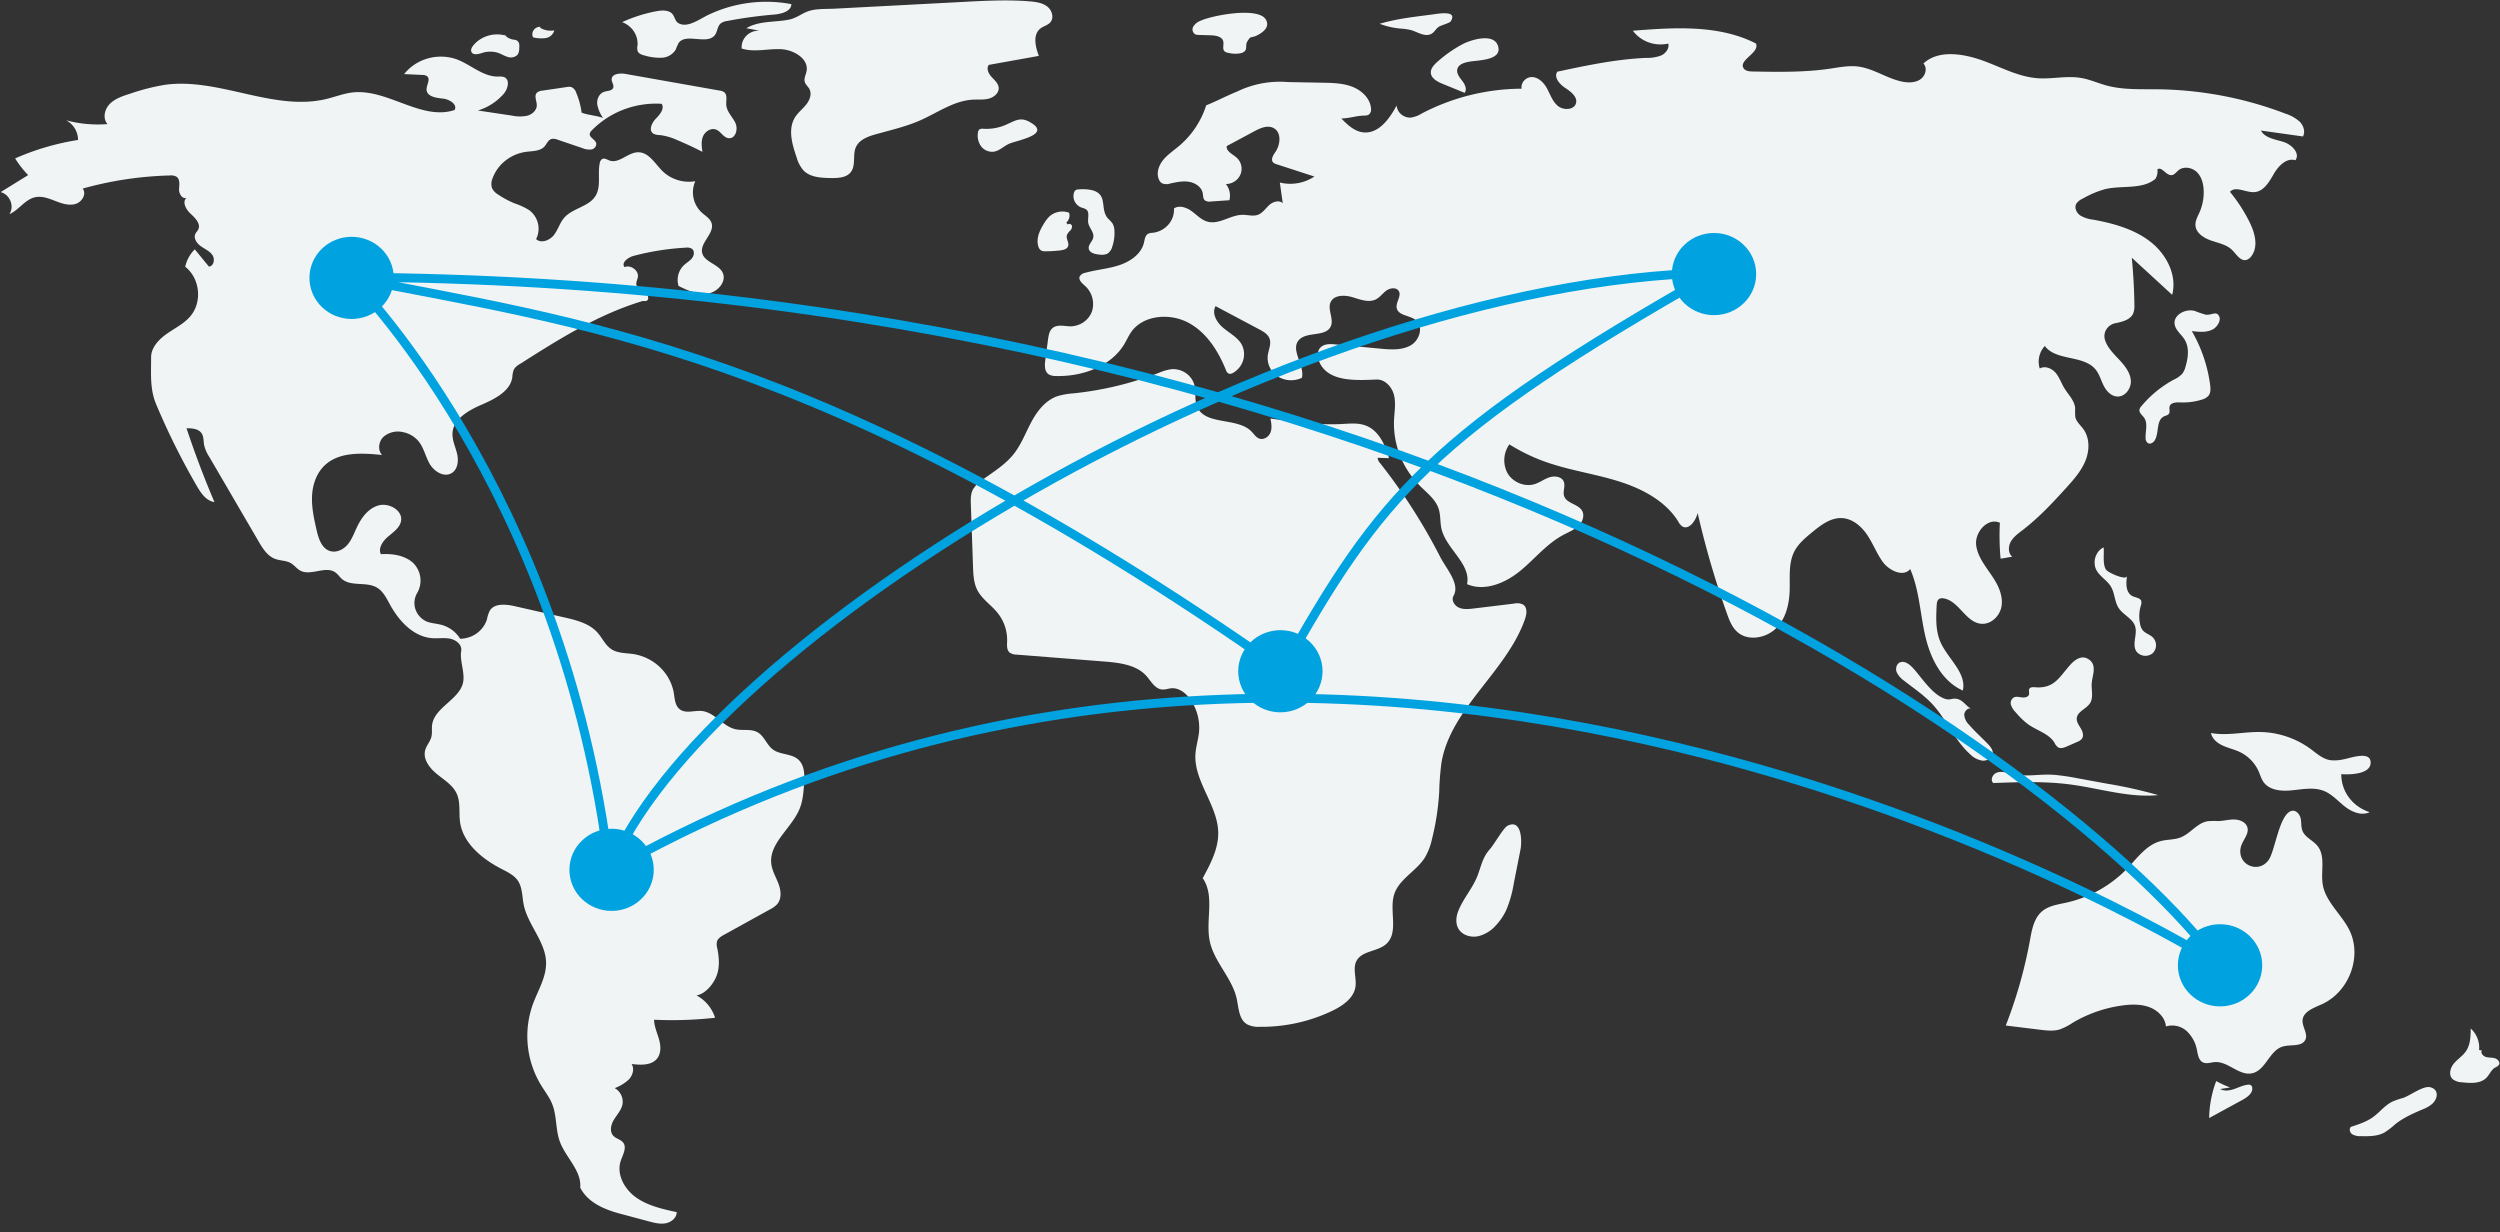 <svg width="280" height="138" fill="none" xmlns="http://www.w3.org/2000/svg"><rect width="100%" height="100%" fill="#333333" stroke="none"/><path d="M65.141 12.616a8.64 8.64 0 00-.605-2.23 1.019 1.019 0 00-.534-.631 1.14 1.14 0 00-.529-.006l-2.716.4a1.07 1.07 0 00-.62.232c-.354.358-.005.934-.016 1.428-.012.556-.525 1.007-1.081 1.156a4.247 4.247 0 01-1.718-.02l-3.799-.569a6.282 6.282 0 002.874-1.845c.5-.57.766-1.633.043-1.903a1.84 1.84 0 00-.66-.051c-1.72.013-3.075-1.37-4.686-1.952-2.115-.715-4.468-.04-5.831 1.673l2.023.094a.93.93 0 01.54.138c.443.35-.108 1.024-.046 1.573.081.713 1.065.865 1.807.937.742.072 1.683.652 1.326 1.282-3.728 1.236-7.523-2.415-11.439-1.966-.99.114-1.927.489-2.894.724-5.912 1.44-12.023-2.4-18.061-1.587-1.343.22-2.662.555-3.943 1-.822.26-1.679.54-2.276 1.143-.597.602-.824 1.632-.259 2.261a13.716 13.716 0 01-4.636-.424 2.488 2.488 0 011.336 2.203 28.31 28.31 0 00-7.047 2.067c.418.67.907 1.296 1.458 1.87L.07 21.517c1.042.252 1.58 1.618.974 2.471 1.08-.462 1.75-1.657 2.904-1.9.756-.158 1.526.14 2.243.419.718.28 1.507.55 2.25.34.742-.209 1.29-1.136.818-1.726a39.828 39.828 0 019.763-1.468c.255-.03.513.017.739.135.43.288.317.908.294 1.412-.023.503.385 1.165.852.938-.55.46-.08 1.323.448 1.806.528.483 1.165 1.15.841 1.777-.084.164-.227.295-.308.46-.24.489.14 1.058.59 1.382.448.324.998.551 1.31 1 .31.449.17 1.235-.388 1.297l-1.584-1.935a3.92 3.92 0 00-1.07 1.951c1.68 1.322 1.932 4.01.526 5.6-.719.813-1.74 1.306-2.632 1.94-.893.634-1.718 1.536-1.716 2.603.004 1.843-.152 3.555.566 5.264a79.786 79.786 0 004.575 9.184c.453.78 1.038 1.633 1.954 1.767a105.902 105.902 0 01-3.129-8.27c.604.002 1.302.049 1.656.52.294.39.23.92.322 1.393.116.459.309.896.572 1.294l5.534 9.485c.458.786.985 1.63 1.861 1.948.56.204 1.21.166 1.725.459.405.23.677.637 1.09.853 1.165.612 2.786-.561 3.876.17.311.208.51.54.796.78 1.006.838 2.657.277 3.818.902.749.403 1.137 1.21 1.536 1.94 1 1.83 2.619 3.622 4.762 3.768.673.046 1.36-.077 2.02.067.657.144 1.305.697 1.2 1.338-.182 1.1.383 2.304.231 3.408-.276 2.01-3.24 2.894-3.494 4.907-.056.44.031.896-.078 1.327-.134.529-.546.96-.693 1.485-.278.996.464 1.987 1.278 2.658.815.67 1.787 1.248 2.233 2.186.47.991.24 2.147.392 3.227.334 2.358 2.451 4.106 4.63 5.233.663.344 1.376.676 1.805 1.272.561.778.505 1.803.692 2.732.459 2.275 2.45 4.15 2.506 6.467.04 1.647-.911 3.141-1.48 4.695a10.584 10.584 0 00.93 9.08c.425.691.934 1.342 1.234 2.091.537 1.337.363 2.856.858 4.207.654 1.786 2.452 3.262 2.28 5.149.816 1.631 2.618 2.432 4.43 2.917l3.249.87c.621.167 1.271.335 1.905.214.633-.121 1.237-.627 1.221-1.247-1.593-.346-3.237-.714-4.55-1.648-1.313-.933-2.212-2.596-1.714-4.093.231-.693.723-1.495.255-2.068-.267-.328-.756-.414-1.058-.713-.47-.467-.31-1.252.03-1.815.338-.563.827-1.067.963-1.704a1.753 1.753 0 00-.866-1.849 4.616 4.616 0 001.608-.993c.423-.464.618-1.181.285-1.709.988.121 2.154.18 2.802-.547.518-.581.482-1.448.278-2.188-.205-.739-.55-1.457-.561-2.222 2.278.104 4.561.03 6.827-.222a4.297 4.297 0 00-2.076-2.502c1.026-.167 1.961-1.349 2.285-2.3.325-.952.242-1.988.042-2.971a1.534 1.534 0 01-.031-.778c.115-.355.477-.571.812-.756l5.093-2.814a2.98 2.98 0 00.815-.579c.534-.603.455-1.513.181-2.26-.273-.748-.71-1.45-.816-2.236-.315-2.35 2.3-4.035 3.181-6.247.346-.868.417-1.811.484-2.739.072-.996.077-2.153-.718-2.794-.761-.616-1.952-.479-2.75-1.05-.73-.526-.982-1.545-1.781-1.968-.725-.385-1.635-.14-2.441-.322-1.42-.318-2.314-1.893-3.764-2.04-.819-.081-1.745.304-2.416-.155-.59-.404-.614-1.216-.727-1.905-.403-2.194-2.185-3.913-4.463-4.309-.844-.13-1.762-.08-2.48-.527-.727-.451-1.06-1.297-1.631-1.923-.92-1.008-2.37-1.366-3.727-1.673l-5.522-1.25c-.98-.221-2.244-.339-2.77.487a3.714 3.714 0 00-.327.992c-.405 1.274-1.617 2.152-3.001 2.173a3.533 3.533 0 00-2.093-1.558c-.56-.15-1.16-.166-1.693-.387a2.317 2.317 0 01-1.227-1.374 2.212 2.212 0 01.194-1.801 2.77 2.77 0 00-.505-3.427c-.94-.81-2.298-1.007-3.557-.926-.33-.692.222-1.473.816-1.977.594-.503 1.316-.997 1.445-1.749.203-1.181-1.364-2.08-2.554-1.727-1.19.353-1.95 1.465-2.451 2.561-.289.63-.533 1.291-.988 1.822-.454.53-1.186.91-1.878.74-.98-.241-1.358-1.361-1.575-2.312-.291-1.275-.584-2.568-.523-3.872.06-1.305.518-2.644 1.518-3.527 1.628-1.439 4.127-1.298 6.325-1.068-.519-.563-.39-1.512.165-2.042a2.482 2.482 0 012.187-.517c.662.133 1.26.476 1.694.975.625.732.803 1.722 1.275 2.554.472.832 1.534 1.541 2.403 1.095.75-.386.87-1.387.683-2.186-.187-.799-.584-1.575-.516-2.391.129-1.557 1.806-2.495 3.287-3.136 1.48-.641 3.175-1.504 3.41-3.05a2.69 2.69 0 01.175-.886 1.78 1.78 0 01.663-.6c4.32-2.746 8.713-5.527 13.651-7.029.257-.078.287.01.55-.052.365-.204.123-.767-.229-.994-.351-.228-.82-.402-.91-.8-.065-.293.114-.58.16-.876.115-.727-.79-1.399-1.492-1.108-.396-.505.389-1.093 1.023-1.26a28.783 28.783 0 015.836-.918 1.08 1.08 0 01.664.109c.331.22.29.727.054 1.043-.235.315-.6.513-.893.78A2.285 2.285 0 0076 32.03c1.03.504 2.15 1.023 3.291.846 1.141-.178 2.154-1.412 1.618-2.397-.5-.917-2-1.124-2.258-2.13-.302-1.177 1.43-2.224 1.04-3.377-.171-.505-.694-.803-1.096-1.167a3.08 3.08 0 01-.72-3.512 4.257 4.257 0 01-3.641-1.096c-.871-.846-1.566-2.18-2.803-2.142-1.135.034-2.113 1.309-3.174.92-.261-.096-.536-.29-.79-.176a.624.624 0 00-.294.47c-.27 1.24.194 2.654-.508 3.726-.765 1.167-2.534 1.329-3.461 2.38-.504.572-.699 1.341-1.161 1.944-.463.602-1.445.984-2 .46.562-1.112.252-2.45-.748-3.225a7.478 7.478 0 00-1.654-.774 9.924 9.924 0 01-1.848-.99 1.78 1.78 0 01-.678-.699 1.535 1.535 0 01.046-1.104c.574-1.583 2.012-2.73 3.735-2.978.739-.097 1.6-.063 2.088-.605.26-.286.395-.72.77-.836.241-.047.49-.017.712.084l2.759.934c.308.134.647.188.983.157a.648.648 0 00.576-.674c-.088-.441-.793-.652-.73-1.097a.727.727 0 01.232-.374c2.016-2.064 4.885-3.154 7.823-2.972.348.55-.203 1.202-.66 1.671-.459.47-.827 1.31-.273 1.671.227.112.48.167.734.16.68.088 1.34.28 1.956.57.953.4 1.888.836 2.805 1.31-.08-.581-.158-1.194.07-1.738.23-.544.881-.97 1.45-.758.548.204.83.902 1.413.966.78.086 1.087-1.022.761-1.708-.325-.687-.97-1.261-1.023-2.014-.036-.508.164-1.137-.257-1.445a1.18 1.18 0 00-.497-.168L70.063 8.281c-.625-.11-1.528-.026-1.556.585-.016.34.301.678.16.992-.149.334-.64.304-.999.422-.555.184-.834.819-.78 1.381.097.56.322 1.091.659 1.557-.685-.275-1.721-.326-2.406-.602zM56.743 4.02c-1.36-.433-2.855-.002-3.743 1.079-.174.22-.32.522-.174.76.208.34.738.206 1.129.084a2.947 2.947 0 011.783-.04c.367.12.695.335 1.063.451.366.147.786.088 1.092-.153.253-.249.27-.634.27-.982a.77.77 0 00-.21-.649 1.104 1.104 0 00-.483-.137 1.68 1.68 0 01-.975-.548m4.043-.882a.879.879 0 00-.762.361.807.807 0 00-.076.814c.456.12.933.15 1.401.088a1.18 1.18 0 00.98-.864 2.329 2.329 0 01-1.597-.293m12.788-1.804a16.556 16.556 0 00-3.593 1.175c1.108.41 1.808 1.469 1.724 2.608a1.31 1.31 0 00.016.645c.132.308.514.424.85.503a5.814 5.814 0 001.866.229 1.911 1.911 0 001.544-.908 6.33 6.33 0 01.321-.73c.806-1.181 3.2.247 4.065-.895.305-.402.277-1.007.674-1.325a1.55 1.55 0 01.693-.255 50.468 50.468 0 015.264-.721c.838-.07 1.929-.36 1.936-1.168a15.096 15.096 0 00-9.302 1.204c-1.037.5-2.408 1.55-3.407.888-.374-.248-.355-.916-.87-1.195-.526-.285-1.223-.169-1.781-.055z" fill="#F0F4F5"/><path d="M83.585 3.161l1.48.274A1.958 1.958 0 0083.598 4a1.805 1.805 0 00-.528 1.435c1.387.446 2.898.012 4.358.071 1.46.06 3.16 1.063 2.91 2.449-.075.419-.326.838-.195 1.244.091.285.352.487.5.749.306.546.061 1.237-.326 1.734-.388.497-.909.893-1.25 1.42-.845 1.313-.365 3.01.14 4.477a3.88 3.88 0 00.788 1.516c.747.764 1.964.83 3.054.845.793.011 1.701-.026 2.203-.617.655-.773.197-1.977.628-2.883.392-.823 1.39-1.176 2.293-1.426 1.656-.459 3.344-.849 4.909-1.542 1.944-.86 3.761-2.2 5.897-2.311.6-.031 1.214.037 1.791-.121.578-.158 1.126-.639 1.083-1.215-.038-.492-.471-.853-.809-1.224-.338-.372-.604-.942-.293-1.335l5.601-1.006c-.397-1.041-.707-2.412.206-3.09.329-.244.769-.342 1.05-.637.477-.504.237-1.372-.314-1.8-.552-.429-1.297-.528-2.003-.584-2.456-.197-4.926-.067-7.386.063l-14.428.76c-.969.052-2.087-.026-2.975.292-.751.269-1.286.763-2.145.936-1.588.32-3.334.104-4.77.961zm26.521 11.259a.615.615 0 00-.431.094.517.517 0 00-.14.32 2.042 2.042 0 00.319 1.51c.311.448.85.696 1.408.65.666-.081 1.157-.629 1.77-.896.945-.41 4.956-1.052 2.181-2.494-.956-.497-1.574-.058-2.328.269a5.471 5.471 0 01-2.779.547zM134.41 2.347a1.565 1.565 0 00-.771.645.638.638 0 00.254.865c.121.042.249.061.378.057l1.317.038c.56.016 1.259.13 1.409.65.112.385-.138.88.163 1.156a.87.87 0 00.449.168 3.17 3.17 0 001.327.041c.959-.247.455-.81.757-1.311.462-.767.382-.303 1.196-.743.601-.324 1.377-.913.876-1.74-.873-1.44-6.068-.444-7.355.174zm26.002-.723l-.765.098c-1.725.221-3.46.445-5.122.943a8.81 8.81 0 002.243.53c.424.02.844.077 1.257.172.733.21 1.473.753 2.182.475.439-.173.583-.613.947-.847.252-.16 1.205-.422 1.312-.584.862-1.315-1.392-.873-2.054-.787zm3.359 3.345a14.325 14.325 0 00-2.823 1.989c-.36.325-.727.73-.694 1.203.043.63.74.995 1.344 1.24l2.445.997c.297-.403.026-.958-.281-1.353-.307-.396-.671-.853-.536-1.329.155-.543.843-.728 1.42-.821.94-.153 3.476-.14 3.171-1.598-.359-1.718-3.102-.836-4.046-.328zm-.492 97.197c-.233.649-.255 1.413.148 1.979.452.635 1.356.872 2.139.711a3.868 3.868 0 001.985-1.228 6.56 6.56 0 001.142-1.685c.403-.958.687-1.959.847-2.98l.759-3.837c.17-.857.163-3.485-1.474-2.629-.448.234-1.483 2.081-1.952 2.605-.845.944-.957 1.86-1.402 3.003-.557 1.433-1.677 2.627-2.192 4.061zm86.492 19.63a12.291 12.291 0 01-1.556-.713 12.167 12.167 0 00-.789 4.136l3.666-1.996c.552-.3 1.177-.718 1.165-1.327a.415.415 0 00-.202-.382.502.502 0 00-.257-.029c-.544.044-1.04.301-1.553.48-.513.179-1.112.274-1.583.008m20.451 1.008a8.128 8.128 0 00-1.176.406c-.841.412-1.413 1.194-2.171 1.737-.724.519-1.596.804-2.453 1.081-.252.214-.136.646.138.834.294.161.631.234.968.209.89.019 1.827.028 2.606-.386.439-.274.85-.588 1.227-.937.911-.731 2.005-1.214 3.088-1.68a3.57 3.57 0 001.076-.619c.681-.645.729-1.641-.253-1.86-.793-.178-2.295.98-3.05 1.215zm8.546-5.372a2.883 2.883 0 00-.936-2.411c-.01.888-.038 1.834-.557 2.569-.37.523-.95.876-1.355 1.375-.405.498-.585 1.288-.11 1.726.304.222.674.345 1.056.35.946.107 2.041.166 2.705-.491.362-.359.538-.891.98-1.155.165-.066.312-.168.43-.296.183-.279-.107-.647-.434-.747-.326-.101-.685-.054-1.013-.149-.328-.096-.629-.45-.461-.738m-15.495-32.595a4.41 4.41 0 01-1.517.086c-.843-.149-1.498-.76-2.178-1.26a9.85 9.85 0 00-5.614-1.888c-1.848-.033-3.713.449-5.528.112.118.635.683 1.111 1.285 1.394.602.283 1.267.425 1.872.702a4.379 4.379 0 012.165 2.167c.195.438.317.914.612 1.297.604.78 1.748.952 2.757.888 1.316-.083 2.69-.447 3.915.025.936.36 1.606 1.15 2.388 1.763.782.613 1.884 1.068 2.782.626-1.915-.597-3.204-2.322-3.182-4.258.881.078 3.418.048 3.281-1.392-.116-1.22-2.281-.394-3.038-.262zm-11.52 9.928c.156-.825 1.011-1.553.745-2.352-.184-.553-.85-.825-1.453-.839-.602-.014-1.194.16-1.797.175a9.118 9.118 0 00-1.177.017c-1.196.189-1.934 1.395-3.061 1.824-.686.261-1.456.211-2.169.392-1.618.409-2.642 1.88-3.774 3.067a13.59 13.59 0 01-6.835 3.835c-.92.205-1.91.337-2.641.912-.969.761-1.207 2.067-1.423 3.252a52.068 52.068 0 01-2.718 9.6l3.843.472c.731.09 1.488.178 2.192-.03a6.46 6.46 0 001.442-.739 14.742 14.742 0 015.622-1.953c1.007-.133 2.062-.157 3.006.203.945.36 1.755 1.176 1.834 2.15a2.426 2.426 0 012.359.552c.602.59.996 1.347 1.127 2.164.101.506.202 1.112.69 1.324.398.173.855-.013 1.29-.047 1.478-.113 2.704 1.544 4.156 1.259 1.557-.306 1.94-2.551 3.459-3 .873-.258 2.097.056 2.515-.725.368-.689-.367-1.483-.291-2.254.093-.949 1.257-1.352 2.154-1.757 3.092-1.396 4.56-5.401 3.061-8.355-.888-1.75-2.635-3.127-2.957-5.05-.248-1.48.358-3.204-.623-4.368-.498-.593-1.342-.92-1.639-1.626-.187-.445-.112-.95-.212-1.42-.101-.47-.527-.961-1.009-.84-1.4.354-1.847 4.515-2.597 5.526-1.139 1.537-3.478.525-3.119-1.369zm-25.878-8.355c-.478-.13-1.001-.257-1.459-.072-.459.184-.726.832-.358 1.153 2.878-.108 5.774-.215 8.628.161 3.288.434 6.542 1.507 9.844 1.191a51.745 51.745 0 00-5.743-1.282l-3.233-.594a25.892 25.892 0 00-2.625-.39c-1.844-.147-3.24.322-5.054-.168zm2.882-9.646c-.239-.02-.535-.036-.658.162-.118.189.017.439-.047.65-.087.29-.48.364-.791.324-.31-.04-.646-.134-.92.01a.735.735 0 00-.302.853c.112.307.294.586.532.817.407.492.87.94 1.381 1.332.989.703 2.329 1.041 2.952 2.061.088.198.223.373.395.511.299.182.689.044 1.011-.098l1.129-.496c.203-.07.385-.19.528-.346.257-.336.099-.815-.117-1.178-.217-.362-.494-.738-.448-1.154.083-.741 1.074-1.025 1.482-1.66.41-.639.143-1.463.19-2.213.056-.878.629-2.019-.293-2.675-.784-.557-1.533-.042-2.095.573-1.187 1.297-1.748 2.702-3.929 2.527zm6.852-13.111c.385.71 1.189 1.133 1.609 1.825.456.75.404 1.718.898 2.444.507.745 1.527 1.141 1.812 1.989.31.925-.394 2.05.167 2.859a1.28 1.28 0 001.83.162 1.257 1.257 0 00-.055-1.802c-.333-.292-.81-.418-1.088-.758a1.555 1.555 0 01-.281-.66 4.16 4.16 0 01.07-2.07.89.89 0 00.054-.542c-.125-.35-.616-.374-.962-.536-.784-.368-.765-1.433-.628-2.262-.091.552-2.134-.386-2.348-.7-.425-.62-.194-1.818-.278-2.504-.917.425-1.271 1.686-.8 2.555zm-20.583 10.924c-.377-.406-.945-.831-1.451-.586-.386.187-.492.7-.341 1.09.185.377.468.703.823.943 1.054.836 2.188 1.59 3.107 2.563 1.645 1.739 2.517 4.086 4.306 5.688.359.372.835.62 1.355.706.521.047 1.107-.274 1.167-.775.049-.412-.25-.78-.542-1.086-.694-.727-1.455-1.397-2.111-2.157a1.784 1.784 0 01-.54-1.084c-.003-.41.384-.838.796-.736-.501-.124-.872-.927-1.608-1.078-.614-.126-.763.24-1.495-.062-1.395-.576-2.489-2.374-3.466-3.426zm32.781-39.552c-.4-.114-.794-.25-1.179-.405-1.036-.299-2.406.434-2.268 1.466.092.685.755 1.148 1.121 1.743.543.882.399 2 .113 2.989-.07.305-.203.595-.392.85a2.99 2.99 0 01-.928.642 12.3 12.3 0 00-3.633 2.97.844.844 0 00-.219.398c-.05.348.314.602.52.893.457.645.127 1.514.172 2.294a.642.642 0 00.284.57c.276.134.602-.095.752-.355.495-.864.122-2.251 1.052-2.668.176-.079.389-.112.506-.26.187-.236.007-.586.101-.867.142-.424.744-.443 1.205-.424a7.092 7.092 0 002.35-.3 1.59 1.59 0 00.777-.434c.278-.334.254-.809.198-1.233a16.276 16.276 0 00-2.052-6.024c.817.1 1.706.187 2.41-.222.395-.23.868-.915.673-1.382-.31-.739-.869-.117-1.563-.24zM142.289 46.87c.098.505.194 1.036.022 1.522-.171.486-.712.892-1.222.743-.396-.115-.625-.499-.906-.79-1.564-1.626-5.093-.685-6.059-2.695-.395-.82-.127-1.803-.396-2.669-.349-1.03-1.377-1.702-2.5-1.634a5.276 5.276 0 00-1.439.413 37.45 37.45 0 01-9.533 2.294 8.11 8.11 0 00-1.832.32c-1.343.47-2.261 1.667-2.914 2.89s-1.135 2.546-2.011 3.633c-.92 1.141-2.21 1.94-3.413 2.805a3.417 3.417 0 00-1.126 1.136c-.26.515-.246 1.114-.225 1.687l.245 6.955c.032.895.072 1.821.488 2.622.52 1 1.546 1.654 2.258 2.537a4.844 4.844 0 011.072 3.175c-.015.46-.063 1.005.31 1.294.227.141.492.215.762.21l9.779.77c1.72.136 3.626.359 4.749 1.62.53.595.956 1.45 1.767 1.515.349.027.687-.11 1.036-.137.878-.067 1.65.575 2.138 1.282a5.522 5.522 0 01.949 3.648c-.08.806-.34 1.59-.396 2.398-.213 3.075 2.496 5.747 2.549 8.828.031 1.813-.864 3.506-1.736 5.113 1.408 2.051.255 4.782.816 7.18.531 2.275 2.502 4.056 2.994 6.339.224 1.045.237 2.332 1.195 2.87.421.197.887.287 1.353.261 2.816.032 5.6-.578 8.124-1.78 1.184-.565 2.412-1.409 2.619-2.666.166-1.014-.368-2.147.176-3.03.641-1.04 2.282-.958 3.224-1.758 1.529-1.297.337-3.772.957-5.641.557-1.68 2.474-2.573 3.424-4.08a7.097 7.097 0 00.796-2.076c.435-1.737.706-3.508.809-5.292a30.86 30.86 0 01.249-3.242c1.025-6.125 7.318-10.226 9.361-16.11.195-.562.287-1.31-.233-1.628a1.54 1.54 0 00-.989-.1l-4.508.547c-.56.068-1.153.131-1.667-.092-.515-.224-.883-.85-.61-1.325.765-1.335-.81-3.02-1.509-4.388a64.436 64.436 0 00-6.701-10.457 1.045 1.045 0 01-.294-.614l1.279.041c-.432-1.49-1.144-3.122-2.65-3.668-.848-.307-1.788-.2-2.693-.153-2.592.136-5.372-.24-7.938-.622z" fill="#F0F4F5"/><path d="M150.229 13.271c.678.693 1.439 1.428 2.42 1.55 1.734.213 2.98-1.512 3.774-3.01.061.793.768 1.397 1.595 1.36.428-.07.836-.223 1.2-.451a24.368 24.368 0 0111.197-2.785c-.078-.591.32-1.143.923-1.28.796-.151 1.513.51 1.897 1.198.384.688.623 1.485 1.233 2 .61.515 1.791.492 2.032-.253.231-.716-.544-1.326-1.188-1.748-.643-.422-1.322-1.203-.888-1.825 3.289-.7 6.598-1.404 9.963-1.543a4.325 4.325 0 001.678-.278c.513-.243.921-.793.783-1.327-1.503.34-3.069-.228-3.964-1.438 4.67-.37 9.637-.687 13.775 1.427.497 1.026-2.034 1.88-1.357 2.805.216.295.649.33 1.024.336 2.876.052 5.768.102 8.612-.316 1.039-.152 2.088-.368 3.132-.244 1.737.206 3.223 1.322 4.933 1.685.696.148 1.476.153 2.062-.236.587-.39.839-1.276.358-1.782 1.61-1.518 4.281-1.142 6.405-.415 2.123.726 4.135 1.898 6.382 2.06 1.612.117 3.246-.3 4.839-.035 1 .166 1.932.594 2.91.858 1.85.497 3.806.392 5.727.416 4.901.064 9.748.99 14.301 2.735a4.296 4.296 0 011.59.903c.423.437.64 1.115.355 1.646l-4.705-.662c.443.84 1.59.983 2.521 1.273.932.29 1.897 1.28 1.338 2.052-1.01-.31-1.924.662-2.434 1.555-.51.893-1.131 1.963-2.189 2.017-.947.049-2.092-.727-2.709-.034a17.673 17.673 0 012.177 3.35c.61 1.222 1.044 2.762.22 3.862-.13.196-.326.343-.556.415-.673.164-1.111-.628-1.594-1.109-.608-.605-1.528-.776-2.352-1.06-.824-.284-1.692-.842-1.756-1.682-.04-.523.246-1.008.458-1.491.355-.814.51-1.695.453-2.576-.046-.71-.253-1.446-.782-1.942-.528-.495-1.442-.652-2.01-.198-.265.211-.477.55-.821.563-.608.022-1.075-.998-1.564-.65.057.371-.023.75-.226 1.07-1.46 1.221-3.702.704-5.584 1.136-.895.246-1.752.606-2.548 1.07a1.624 1.624 0 00-.728.588c-.235.44.024 1.002.438 1.294.439.26.933.422 1.445.475 2.294.418 4.622 1.065 6.433 2.483 1.811 1.418 2.999 3.762 2.426 5.94l-4.524-4.16c.171 1.746.269 3.498.292 5.254a2.29 2.29 0 01-.143 1.01c-.323.686-1.197.917-1.963 1.068a1.54 1.54 0 00-1.032.693c-.225.362-.279.8-.148 1.202.272.854.951 1.52 1.572 2.182.621.663 1.233 1.417 1.314 2.307.081.889-.616 1.892-1.542 1.83-.701-.047-1.222-.652-1.521-1.264-.3-.613-.478-1.295-.928-1.816-1.361-1.575-4.418-.9-5.638-2.58a2.578 2.578 0 00-.57 2.526c.567-.342 1.344-.024 1.77.472.426.497.627 1.133.962 1.691.452.753 1.171 1.42 1.234 2.287-.017.328-.011.656.017.983.112.525.573.903.893 1.342.745 1.021.708 2.425.228 3.584-.48 1.159-1.342 2.127-2.195 3.066-1.492 1.64-3.013 3.271-4.781 4.633-.505.389-1.043.77-1.357 1.314-.315.544-.331 1.306.152 1.72-.345.016-.965.18-1.31.196a28.11 28.11 0 01-.079-4.01c-1.364-.63-2.832 1.057-2.656 2.502.176 1.446 1.263 2.605 2.036 3.856.566.914.986 1.98.797 3.029-.188 1.048-1.161 2.016-2.263 1.923-1.752-.147-2.485-2.568-4.221-2.845a.735.735 0 00-.457.044c-.257.136-.302.468-.316.75-.071 1.386-.133 2.827.429 4.105.823 1.87 2.948 3.44 2.502 5.424-2.401-1.074-3.65-3.666-4.217-6.155-.566-2.489-.661-5.102-1.677-7.455-.772.952-2.394.165-3.099-.833-.668-.947-1.08-2.042-1.728-3-.649-.96-1.642-1.819-2.83-1.872-1.246-.055-2.326.767-3.276 1.545-.781.639-1.583 1.303-2.04 2.186-.664 1.285-.491 2.8-.523 4.236-.034 1.552-.376 3.189-1.475 4.325-1.099 1.136-3.128 1.532-4.34.508-.633-.535-.94-1.333-1.213-2.1a99.815 99.815 0 01-3.282-11.274c-.204.871-.998 1.993-1.757 1.48a1.508 1.508 0 01-.405-.502c-1.416-2.309-4.039-3.694-6.688-4.524-2.65-.83-5.437-1.218-8.057-2.131a20.72 20.72 0 01-4.18-2.003 3.061 3.061 0 00-.201 3.235c.581.99 1.896 1.563 3.022 1.217.582-.179 1.073-.567 1.651-.76.577-.191 1.352-.097 1.604.438.242.512-.123 1.132.058 1.667.276.814 1.552.877 1.999 1.618.332.552.059 1.284-.415 1.73-.475.444-1.108.688-1.687.998-1.878 1.005-3.214 2.721-4.856 4.056s-3.958 2.31-5.915 1.453c.467-2.272-2.347-3.94-2.864-6.202-.171-.745-.082-1.536-.326-2.261-.352-1.051-1.32-1.773-2.115-2.57-1.947-1.971-2.984-4.617-2.874-7.335.043-.935.221-1.885 0-2.796-.221-.911-1.005-1.793-1.977-1.752-2.219.094-5.015.253-6.179-1.567-.416-.65-.597-1.601.004-2.099.424-.351 1.049-.318 1.606-.265l5 .473c1.17.11 2.434.202 3.438-.386 1.003-.589 1.438-2.15.509-2.842-.679-.506-1.896-.478-2.093-1.283-.164-.67.606-1.429.19-1.989-.299-.4-.969-.29-1.376.011-.406.301-.701.741-1.156.969-.798.4-1.751.02-2.609-.24-.859-.258-2.01-.28-2.426.487-.466.858.413 1.983-.049 2.842-.611 1.137-2.68.49-3.538 1.468-.985 1.121.67 2.794.338 4.227a2.828 2.828 0 01-2.695-.145 2.483 2.483 0 01-1.131-2.345c.082-.645.431-1.303.197-1.912-.189-.493-.703-.786-1.181-1.04l-4.859-2.584c-.451.806.119 1.804.832 2.409.714.604 1.607 1.06 2.076 1.856.615 1.145.197 2.552-.953 3.212a.605.605 0 01-.482.081.648.648 0 01-.312-.404c-.858-2.111-2.145-4.193-4.203-5.295-2.058-1.103-5.015-.876-6.364.981-.321.441-.536.944-.815 1.41-1.484 2.48-4.664 3.653-7.636 3.576-.29.016-.579-.05-.833-.188-.48-.32-.458-.996-.385-1.553l.312-2.364c.063-.475.154-1 .544-1.296.551-.418 1.345-.154 2.046-.164 1.088-.05 2.028-.747 2.353-1.748a2.743 2.743 0 00-.814-2.795c-.321-.29-.752-.655-.582-1.047a.899.899 0 01.63-.408c1.259-.352 2.59-.444 3.828-.86 1.238-.415 2.439-1.264 2.732-2.494.09-.377.131-.833.483-1.02a1.5 1.5 0 01.558-.11c1.391-.19 2.401-1.371 2.328-2.721.593-.4 1.424-.106 1.998.318.575.425 1.081.985 1.78 1.168 1.302.341 2.56-.768 3.909-.773.567-.002 1.155.19 1.688.006.541-.188.864-.706 1.28-1.089.415-.383 1.144-.616 1.527-.204l-.326-2.327a4.91 4.91 0 003.87-.673l-4.221-1.372a.926.926 0 01-.394-.203c-.307-.318-.003-.814.247-1.175.597-.865.697-2.289-.284-2.719-.67-.294-1.439.059-2.083.404l-3.08 1.652c-.098.564.618.883 1.062 1.262a1.67 1.67 0 01.485 1.88c-.257.662-.911 1.105-1.646 1.114a2.07 2.07 0 01.396 1.81l-2.072.143a.928.928 0 01-.673-.127c-.221-.189-.191-.52-.242-.802-.124-.678-.815-1.153-1.519-1.275-.704-.122-1.424.034-2.122.188a1.312 1.312 0 01-.912-.02.88.88 0 01-.361-.438c-.306-.713-.02-1.552.471-2.162.491-.61 1.163-1.055 1.767-1.563a9.876 9.876 0 003.062-4.57c1.141-.46 2.322-1.085 3.463-1.545a10.955 10.955 0 015.696-1.062l3.864.071c1.144.021 2.319.048 3.377.468 1.057.42 1.987 1.327 2.06 2.426a.728.728 0 01-.248.68.939.939 0 01-.488.106c-1.067.036-1.522.292-2.589.328zm-30.797 11.651a1.06 1.06 0 00.309-1.094 2.178 2.178 0 00-2.19.398 3.583 3.583 0 00-.587.747c-.508.797-.957 1.748-.662 2.64a.753.753 0 00.356.469c.132.05.274.072.416.063a14.39 14.39 0 001.673-.1c.341-.04.737-.132.869-.438.173-.4-.246-.855-.124-1.273.081-.187.202-.355.357-.492a.637.637 0 00.211-.546c-.049-.196-.362-.308-.474-.137" fill="#F0F4F5"/><path d="M122.332 21.305a4.862 4.862 0 00-1.516-.092.68.68 0 00-.323.07.515.515 0 00-.199.278c-.223.686.14 1.421.834 1.689.182.04.356.108.517.2.429.32.155.974.236 1.49.092.58.675 1.067.568 1.645-.084.455-.589.815-.508 1.27.085.477.714.62 1.216.659.29.049.589.016.861-.095.272-.18.465-.45.543-.757a4.676 4.676 0 00.254-1.828 1.683 1.683 0 00-.214-.806 4.567 4.567 0 00-.5-.551c-.961-1.076.05-2.68-1.769-3.172z" fill="#F0F4F5"/><ellipse cx="39.381" cy="31.124" rx="3.223" ry="3.101" fill="#00A2E0" stroke="#00A2E0" stroke-width="3"/><ellipse cx="68.498" cy="97.421" rx="3.223" ry="3.101" fill="#00A2E0" stroke="#00A2E0" stroke-width="3"/><ellipse cx="191.968" cy="30.696" rx="3.223" ry="3.101" fill="#00A2E0" stroke="#00A2E0" stroke-width="3"/><ellipse cx="248.646" cy="108.114" rx="3.223" ry="3.101" fill="#00A2E0" stroke="#00A2E0" stroke-width="3"/><ellipse cx="143.403" cy="75.18" rx="3.223" ry="3.101" fill="#00A2E0" stroke="#00A2E0" stroke-width="3"/><path d="M39.187 31.048s23.904 23.5 29.1 66.5c86.263-49 180.32 10.5 180.32 10.5" stroke="#00A2E0"/><path d="M248.607 108.048c-17.148-23-91.459-76.5-209.42-77 24.423 5 52.485 7.5 104.45 44 10.913-19.5 16.629-26.5 48.328-44.5-48.328 1-113.804 41.5-123.678 67" stroke="#00A2E0" stroke-linejoin="round"/></svg>